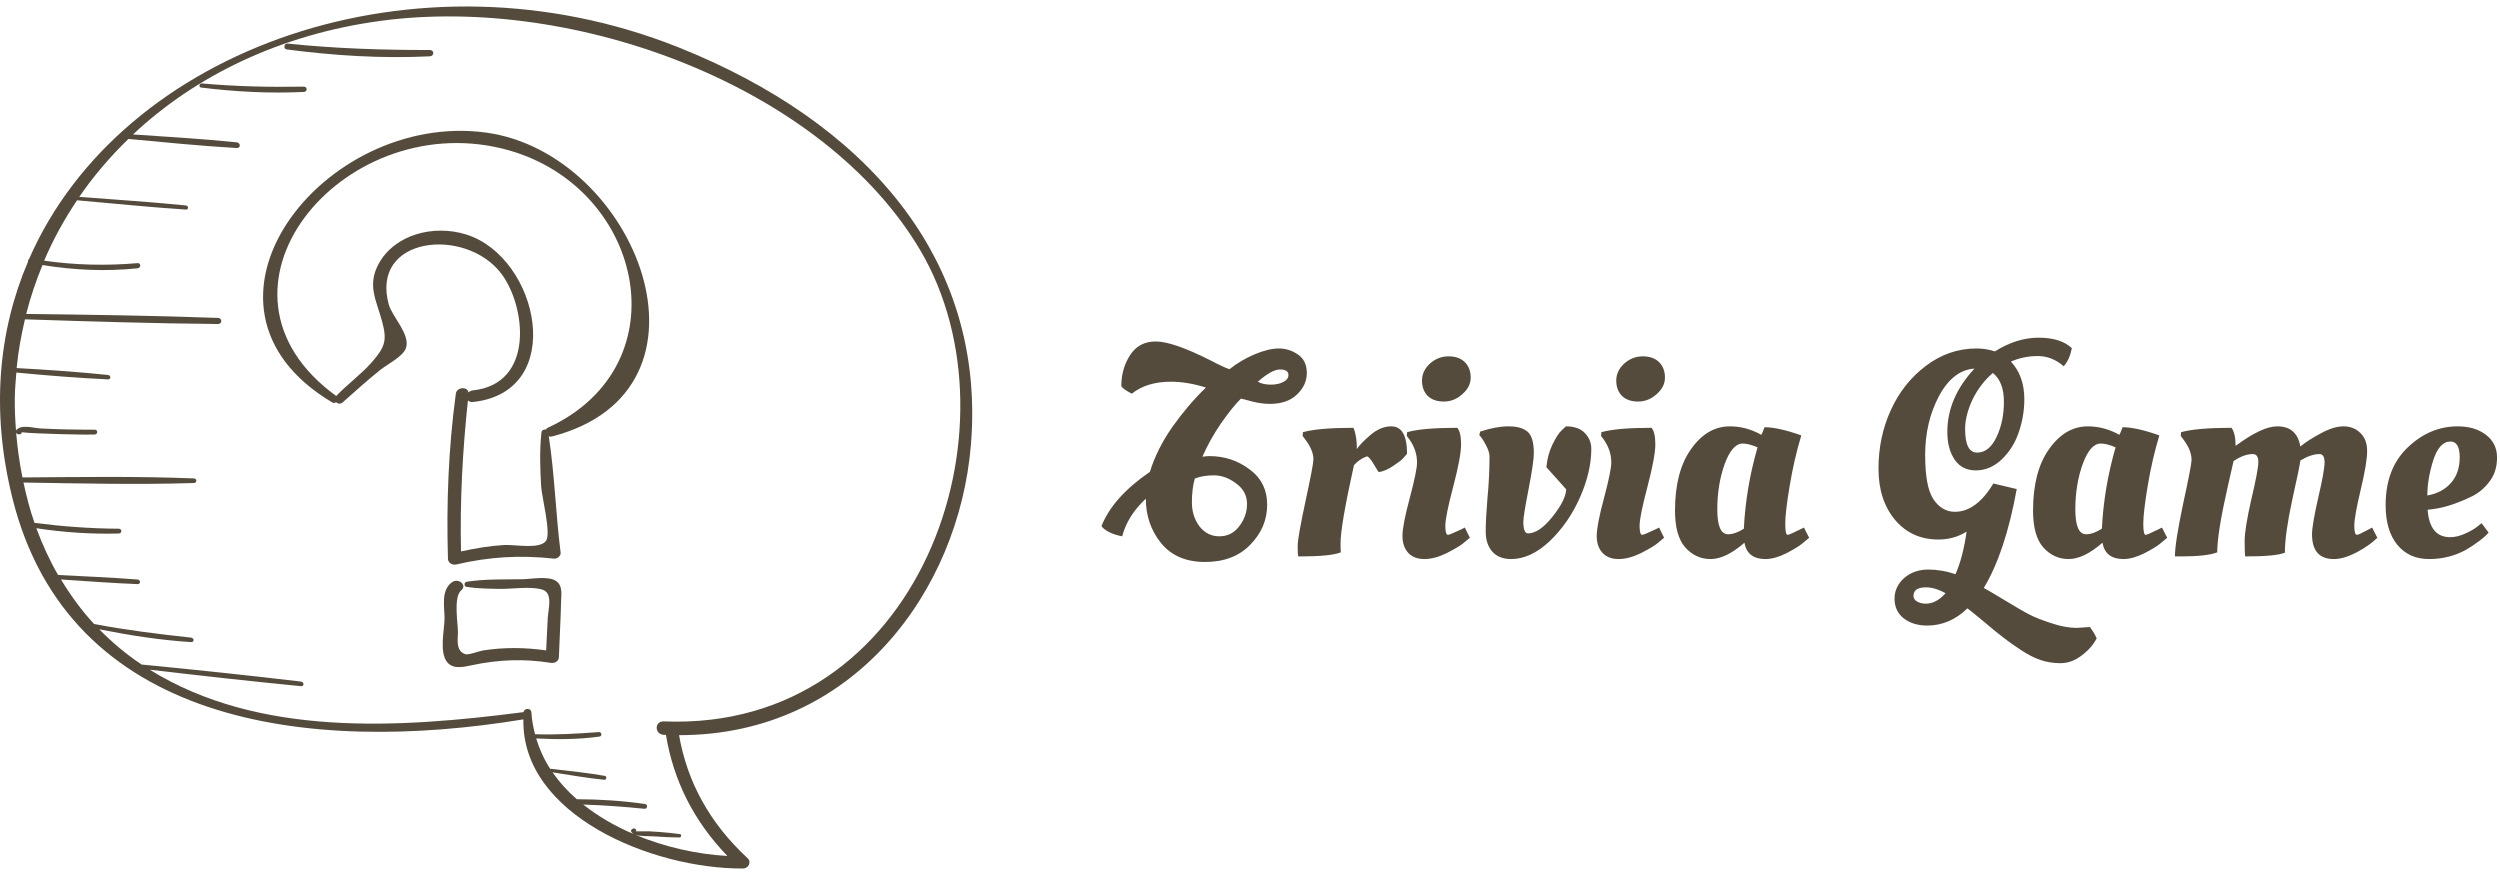 <svg width="360" height="126" viewBox="0 0 360 126" fill="none" xmlns="http://www.w3.org/2000/svg">
<path d="M168.61 54.968C166.286 54.968 164.41 55.542 162.982 56.69C162.114 56.242 161.61 55.878 161.47 55.598C161.47 53.918 161.89 52.434 162.73 51.146C163.57 49.83 164.802 49.172 166.426 49.172C168.106 49.172 170.766 50.096 174.406 51.944C175.75 52.644 176.632 53.05 177.052 53.162C178.144 52.294 179.348 51.58 180.664 51.02C182.008 50.46 183.17 50.18 184.15 50.18C185.158 50.18 186.082 50.474 186.922 51.062C187.762 51.65 188.182 52.532 188.182 53.708C188.182 54.884 187.706 55.92 186.754 56.816C185.83 57.712 184.528 58.16 182.848 58.16C182.092 58.16 181.252 58.048 180.328 57.824C179.432 57.572 178.886 57.432 178.69 57.404C177.822 58.272 176.856 59.476 175.792 61.016C174.756 62.528 173.874 64.11 173.146 65.762C173.594 65.706 173.93 65.678 174.154 65.678C176.31 65.678 178.228 66.308 179.908 67.568C181.616 68.8 182.47 70.508 182.47 72.692C182.47 74.876 181.658 76.794 180.034 78.446C178.438 80.098 176.268 80.924 173.524 80.924C170.78 80.924 168.666 80.014 167.182 78.194C165.726 76.374 164.998 74.246 164.998 71.81C163.234 73.462 162.1 75.268 161.596 77.228C160.952 77.116 160.336 76.92 159.748 76.64C159.16 76.332 158.782 76.038 158.614 75.758C159.706 72.986 162.03 70.382 165.586 67.946C166.258 65.762 167.336 63.606 168.82 61.478C170.332 59.35 171.942 57.46 173.65 55.808C171.886 55.248 170.206 54.968 168.61 54.968ZM179.572 72.566C179.572 71.362 179.054 70.382 178.018 69.626C176.982 68.842 175.918 68.45 174.826 68.45C173.734 68.45 172.81 68.604 172.054 68.912C171.774 69.864 171.634 71.012 171.634 72.356C171.634 73.672 171.998 74.82 172.726 75.8C173.482 76.752 174.434 77.228 175.582 77.228C176.758 77.228 177.71 76.752 178.438 75.8C179.194 74.82 179.572 73.742 179.572 72.566ZM185.536 54.002C185.536 53.47 185.13 53.204 184.318 53.204C183.534 53.204 182.47 53.792 181.126 54.968C181.63 55.248 182.246 55.388 182.974 55.388C183.702 55.388 184.304 55.262 184.78 55.01C185.284 54.758 185.536 54.422 185.536 54.002ZM187.243 80.126H186.949C186.893 79.902 186.865 79.398 186.865 78.614C186.865 77.802 187.243 75.646 187.999 72.146C188.755 68.646 189.133 66.644 189.133 66.14C189.133 65.272 188.741 64.32 187.957 63.284L187.579 62.78L187.621 62.234C189.133 61.814 191.555 61.604 194.887 61.604C195.223 62.332 195.391 63.354 195.391 64.67C195.699 64.166 196.343 63.494 197.323 62.654C198.303 61.814 199.311 61.394 200.347 61.394C201.859 61.394 202.615 62.71 202.615 65.342C202.475 65.51 202.279 65.734 202.027 66.014C201.803 66.266 201.327 66.63 200.599 67.106C199.899 67.582 199.213 67.876 198.541 67.988C198.513 67.988 198.275 67.61 197.827 66.854C197.379 66.098 197.043 65.72 196.819 65.72C196.119 65.972 195.503 66.392 194.971 66.98C193.683 72.776 193.039 76.528 193.039 78.236C193.039 78.852 193.053 79.286 193.081 79.538C192.101 79.93 190.155 80.126 187.243 80.126ZM210.395 63.998C210.395 65.174 210.017 67.204 209.261 70.088C208.505 72.944 208.127 74.82 208.127 75.716C208.127 76.584 208.253 77.018 208.505 77.018C208.673 77.018 209.317 76.752 210.437 76.22L210.941 75.968L211.655 77.438C211.403 77.662 211.067 77.942 210.647 78.278C210.227 78.614 209.443 79.076 208.295 79.664C207.147 80.224 206.083 80.504 205.103 80.504C204.123 80.504 203.353 80.21 202.793 79.622C202.233 79.006 201.953 78.194 201.953 77.186C201.953 76.15 202.303 74.33 203.003 71.726C203.703 69.094 204.053 67.386 204.053 66.602C204.053 65.426 203.689 64.32 202.961 63.284L202.583 62.78L202.625 62.234C204.109 61.814 206.517 61.604 209.849 61.604C210.213 62.024 210.395 62.822 210.395 63.998ZM205.607 57.026C205.047 56.466 204.767 55.724 204.767 54.8C204.767 53.876 205.145 53.064 205.901 52.364C206.685 51.664 207.581 51.314 208.589 51.314C209.597 51.314 210.381 51.594 210.941 52.154C211.501 52.714 211.781 53.456 211.781 54.38C211.781 55.276 211.375 56.074 210.563 56.774C209.779 57.474 208.897 57.824 207.917 57.824C206.937 57.824 206.167 57.558 205.607 57.026ZM217.219 61.394C218.451 61.394 219.361 61.646 219.949 62.15C220.565 62.654 220.873 63.69 220.873 65.258C220.873 66.098 220.621 67.82 220.117 70.424C219.613 73 219.361 74.568 219.361 75.128C219.361 76.248 219.585 76.808 220.033 76.808C221.097 76.808 222.259 76.024 223.519 74.456C224.807 72.86 225.479 71.53 225.535 70.466L222.679 67.274C222.791 66.07 223.085 64.978 223.561 63.998C224.037 63.018 224.485 62.332 224.905 61.94L225.493 61.394C226.697 61.394 227.607 61.716 228.223 62.36C228.839 63.004 229.147 63.76 229.147 64.628C229.147 66.84 228.601 69.178 227.509 71.642C226.417 74.106 224.961 76.206 223.141 77.942C221.321 79.65 219.473 80.504 217.597 80.504C216.421 80.504 215.511 80.14 214.867 79.412C214.251 78.684 213.943 77.732 213.943 76.556C213.943 75.352 214.027 73.742 214.195 71.726C214.391 69.71 214.489 67.708 214.489 65.72C214.489 65.272 214.321 64.74 213.985 64.124C213.677 63.508 213.355 63.018 213.019 62.654L213.145 62.15C214.657 61.646 216.015 61.394 217.219 61.394ZM238.368 63.998C238.368 65.174 237.99 67.204 237.234 70.088C236.478 72.944 236.1 74.82 236.1 75.716C236.1 76.584 236.226 77.018 236.478 77.018C236.646 77.018 237.29 76.752 238.41 76.22L238.914 75.968L239.628 77.438C239.376 77.662 239.04 77.942 238.62 78.278C238.2 78.614 237.416 79.076 236.268 79.664C235.12 80.224 234.056 80.504 233.076 80.504C232.096 80.504 231.326 80.21 230.766 79.622C230.206 79.006 229.926 78.194 229.926 77.186C229.926 76.15 230.276 74.33 230.976 71.726C231.676 69.094 232.026 67.386 232.026 66.602C232.026 65.426 231.662 64.32 230.934 63.284L230.556 62.78L230.598 62.234C232.082 61.814 234.49 61.604 237.822 61.604C238.186 62.024 238.368 62.822 238.368 63.998ZM233.58 57.026C233.02 56.466 232.74 55.724 232.74 54.8C232.74 53.876 233.118 53.064 233.874 52.364C234.658 51.664 235.554 51.314 236.562 51.314C237.57 51.314 238.354 51.594 238.914 52.154C239.474 52.714 239.754 53.456 239.754 54.38C239.754 55.276 239.348 56.074 238.536 56.774C237.752 57.474 236.87 57.824 235.89 57.824C234.91 57.824 234.14 57.558 233.58 57.026ZM253.633 62.612C253.689 62.556 253.843 62.192 254.095 61.52C255.411 61.52 257.175 61.912 259.387 62.696C258.687 65.02 258.127 67.456 257.707 70.004C257.287 72.524 257.077 74.33 257.077 75.422C257.077 76.486 257.189 77.018 257.413 77.018C257.581 77.018 258.197 76.752 259.261 76.22L259.765 75.968L260.521 77.438C260.269 77.662 259.933 77.942 259.513 78.278C259.121 78.614 258.365 79.076 257.245 79.664C256.125 80.224 255.117 80.504 254.221 80.504C252.485 80.504 251.477 79.72 251.197 78.152C249.405 79.72 247.781 80.504 246.325 80.504C244.897 80.504 243.679 79.944 242.671 78.824C241.691 77.704 241.201 75.94 241.201 73.532C241.201 69.78 241.971 66.826 243.511 64.67C245.051 62.486 246.913 61.394 249.097 61.394C250.665 61.394 252.177 61.8 253.633 62.612ZM248.845 76.934C249.517 76.934 250.273 76.668 251.113 76.136C251.309 72.188 251.967 68.282 253.087 64.418C252.247 64.054 251.533 63.872 250.945 63.872C249.937 63.872 249.069 64.866 248.341 66.854C247.641 68.814 247.291 70.984 247.291 73.364C247.291 75.744 247.809 76.934 248.845 76.934ZM301.919 91.928C301.443 92.852 300.715 93.678 299.735 94.406C298.783 95.134 297.775 95.498 296.711 95.498C295.675 95.498 294.709 95.344 293.813 95.036C292.917 94.728 291.965 94.238 290.957 93.566C289.977 92.922 289.151 92.334 288.479 91.802C287.807 91.298 286.897 90.556 285.749 89.576C284.601 88.624 283.789 87.966 283.313 87.602C281.605 89.254 279.673 90.08 277.517 90.08C276.145 90.08 275.011 89.73 274.115 89.03C273.247 88.33 272.813 87.392 272.813 86.216C272.813 85.068 273.275 84.074 274.199 83.234C275.151 82.422 276.299 82.016 277.643 82.016C278.987 82.016 280.303 82.24 281.591 82.688C282.319 81.036 282.851 78.992 283.187 76.556C281.983 77.312 280.625 77.69 279.113 77.69C276.565 77.69 274.493 76.752 272.897 74.876C271.301 72.972 270.503 70.508 270.503 67.484C270.503 64.46 271.091 61.66 272.267 59.084C273.443 56.48 275.123 54.352 277.307 52.7C279.519 51.02 281.955 50.18 284.615 50.18C285.539 50.18 286.421 50.32 287.261 50.6C289.361 49.284 291.461 48.626 293.561 48.626C295.689 48.626 297.285 49.13 298.349 50.138C298.125 51.258 297.733 52.126 297.173 52.742C296.053 51.762 294.807 51.272 293.435 51.272C292.063 51.272 290.775 51.538 289.571 52.07C290.859 53.442 291.503 55.248 291.503 57.488C291.503 59.112 291.237 60.694 290.705 62.234C290.201 63.746 289.389 65.048 288.269 66.14C287.149 67.204 285.903 67.736 284.531 67.736C283.187 67.736 282.165 67.218 281.465 66.182C280.765 65.146 280.415 63.816 280.415 62.192C280.415 58.916 281.717 55.878 284.321 53.078C282.249 53.218 280.541 54.548 279.197 57.068C277.881 59.56 277.223 62.374 277.223 65.51C277.223 68.618 277.629 70.76 278.441 71.936C279.253 73.112 280.275 73.7 281.507 73.7C283.551 73.7 285.399 72.342 287.051 69.626L290.411 70.424C289.291 76.556 287.709 81.302 285.665 84.662C286.085 84.886 287.107 85.488 288.731 86.468C290.383 87.476 291.573 88.162 292.301 88.526C293.057 88.918 294.093 89.324 295.409 89.744C296.725 90.192 297.943 90.416 299.063 90.416L300.953 90.29C301.429 90.962 301.751 91.508 301.919 91.928ZM284.699 65.174C285.847 65.174 286.771 64.446 287.471 62.99C288.199 61.506 288.563 59.798 288.563 57.866C288.563 55.934 288.031 54.548 286.967 53.708C285.735 54.772 284.755 56.06 284.027 57.572C283.327 59.084 282.977 60.484 282.977 61.772C282.977 64.04 283.551 65.174 284.699 65.174ZM277.307 86.93C278.315 86.93 279.267 86.426 280.163 85.418C279.127 84.858 278.189 84.578 277.349 84.578C276.145 84.578 275.543 84.984 275.543 85.796C275.543 86.16 275.725 86.44 276.089 86.636C276.453 86.832 276.859 86.93 277.307 86.93ZM305.19 62.612C305.246 62.556 305.4 62.192 305.652 61.52C306.968 61.52 308.732 61.912 310.944 62.696C310.244 65.02 309.684 67.456 309.264 70.004C308.844 72.524 308.634 74.33 308.634 75.422C308.634 76.486 308.746 77.018 308.97 77.018C309.138 77.018 309.754 76.752 310.818 76.22L311.322 75.968L312.078 77.438C311.826 77.662 311.49 77.942 311.07 78.278C310.678 78.614 309.922 79.076 308.802 79.664C307.682 80.224 306.674 80.504 305.778 80.504C304.042 80.504 303.034 79.72 302.754 78.152C300.962 79.72 299.338 80.504 297.882 80.504C296.454 80.504 295.236 79.944 294.228 78.824C293.248 77.704 292.758 75.94 292.758 73.532C292.758 69.78 293.528 66.826 295.068 64.67C296.608 62.486 298.47 61.394 300.654 61.394C302.222 61.394 303.734 61.8 305.19 62.612ZM300.402 76.934C301.074 76.934 301.83 76.668 302.67 76.136C302.866 72.188 303.524 68.282 304.644 64.418C303.804 64.054 303.09 63.872 302.502 63.872C301.494 63.872 300.626 64.866 299.898 66.854C299.198 68.814 298.848 70.984 298.848 73.364C298.848 75.744 299.366 76.934 300.402 76.934ZM313.988 80.126H313.19C313.19 78.81 313.582 76.29 314.366 72.566C315.178 68.842 315.584 66.728 315.584 66.224C315.584 65.3 315.192 64.32 314.408 63.284L314.03 62.78L314.072 62.234C315.584 61.814 318.006 61.604 321.338 61.604C321.73 62.136 321.926 63.004 321.926 64.208C324.446 62.332 326.448 61.394 327.932 61.394C329.808 61.394 330.914 62.36 331.25 64.292C332.006 63.676 332.986 63.046 334.19 62.402C335.422 61.73 336.514 61.394 337.466 61.394C338.446 61.394 339.258 61.716 339.902 62.36C340.546 62.976 340.868 63.844 340.868 64.964C340.868 66.084 340.56 67.932 339.944 70.508C339.328 73.084 339.02 74.82 339.02 75.716C339.02 76.584 339.146 77.018 339.398 77.018C339.566 77.018 340.14 76.752 341.12 76.22L341.582 75.968L342.338 77.438C341.61 78.166 340.616 78.866 339.356 79.538C338.124 80.182 337.032 80.504 336.08 80.504C333.98 80.504 332.93 79.314 332.93 76.934C332.93 76.066 333.224 74.33 333.812 71.726C334.428 69.094 334.736 67.386 334.736 66.602C334.736 65.79 334.498 65.384 334.022 65.384C333.21 65.384 332.286 65.692 331.25 66.308C331.194 66.868 330.802 68.772 330.074 72.02C329.374 75.268 329.024 77.788 329.024 79.58C328.212 79.944 326.308 80.126 323.312 80.126C323.256 79.818 323.228 79.076 323.228 77.9C323.228 76.724 323.55 74.722 324.194 71.894C324.866 69.066 325.202 67.274 325.202 66.518C325.202 65.762 324.936 65.384 324.404 65.384C323.564 65.384 322.64 65.72 321.632 66.392C321.576 66.644 321.296 67.876 320.792 70.088C319.784 74.512 319.28 77.662 319.28 79.538C318.3 79.93 316.536 80.126 313.988 80.126ZM343.53 72.734C343.53 69.234 344.58 66.476 346.68 64.46C348.808 62.416 351.216 61.394 353.904 61.394C355.556 61.394 356.914 61.8 357.978 62.612C359.042 63.424 359.574 64.516 359.574 65.888C359.574 67.232 359.224 68.366 358.524 69.29C357.852 70.214 357.026 70.928 356.046 71.432C354.058 72.412 352.238 73.028 350.586 73.28L349.578 73.406C349.774 76.038 350.852 77.354 352.812 77.354C353.484 77.354 354.198 77.186 354.954 76.85C355.71 76.514 356.298 76.178 356.718 75.842L357.348 75.338L358.356 76.682C358.132 76.99 357.684 77.396 357.012 77.9C356.34 78.404 355.71 78.824 355.122 79.16C353.498 80.056 351.72 80.504 349.788 80.504C347.856 80.504 346.33 79.818 345.209 78.446C344.09 77.074 343.53 75.17 343.53 72.734ZM349.536 71.348C350.964 71.096 352.098 70.494 352.938 69.542C353.778 68.59 354.198 67.358 354.198 65.846C354.198 64.334 353.75 63.578 352.854 63.578C351.79 63.578 350.964 64.488 350.376 66.308C349.816 68.1 349.536 69.78 349.536 71.348Z" fill="#544B3D"/>
<g clip-path="url(#clip0_154_116)">
<path d="M97.702 6.817C60.003 -8.229 17.452 6.896 4.179 37.311C4.049 37.391 4.001 37.54 4.038 37.669C-0.211 47.612 -1.36 59.161 1.811 71.823C9.915 104.18 44.066 108.74 75.369 103.589C75.062 117.345 93.884 125.13 106.974 125.065C107.817 125.061 108.24 124.12 107.657 123.581C102.275 118.607 98.964 112.677 97.786 105.864C122.884 105.882 138.092 85.097 139.814 64.035C142.019 37.055 124.421 17.48 97.702 6.817ZM95.602 103.881C94.216 103.825 94.224 105.751 95.602 105.817C95.701 105.821 95.797 105.819 95.895 105.823C96.997 112.455 99.908 118.239 104.744 123.259C100.325 123.012 95.691 121.966 91.474 120.204C92.216 120.463 93.434 120.383 94.195 120.439C95.405 120.529 96.605 120.586 97.819 120.597C98.121 120.6 98.209 120.148 97.893 120.108C96.919 119.982 95.953 119.874 94.972 119.806C94.454 119.77 93.936 119.739 93.418 119.707C93.237 119.695 92.097 119.709 91.547 119.717C91.617 119.657 91.656 119.569 91.592 119.485L91.517 119.386C91.46 119.31 91.366 119.27 91.266 119.293C90.614 119.443 90.862 119.9 91.279 120.122C88.614 118.99 86.131 117.559 83.982 115.854C86.93 115.957 89.868 116.163 92.802 116.466C93.231 116.51 93.333 115.848 92.905 115.785C89.637 115.297 86.359 115.103 83.053 115.086C81.715 113.916 80.54 112.622 79.561 111.215C82.034 111.601 84.506 112.034 86.999 112.288C87.356 112.325 87.438 111.784 87.085 111.722C84.529 111.275 81.928 111.022 79.348 110.707C79.305 110.702 79.276 110.722 79.24 110.731C78.355 109.372 77.681 107.899 77.209 106.335C80.252 106.497 83.326 106.49 86.34 106.063C86.742 106.006 86.652 105.39 86.243 105.42C83.165 105.646 80.132 105.831 77.047 105.728C76.784 104.716 76.583 103.677 76.522 102.582C76.485 101.926 75.492 101.931 75.389 102.546C57.365 104.87 37.264 106.17 21.554 96.432C28.81 97.291 36.077 98.101 43.352 98.811C43.828 98.858 43.813 98.201 43.352 98.147C35.712 97.239 28.053 96.436 20.392 95.692C18.119 94.176 16.102 92.465 14.289 90.616C18.652 91.489 23.066 92.179 27.527 92.463C27.994 92.493 27.975 91.865 27.527 91.817C22.833 91.312 18.178 90.734 13.552 89.859C11.71 87.873 10.149 85.708 8.781 83.443C12.453 83.697 16.125 83.959 19.804 84.114C20.283 84.133 20.272 83.484 19.804 83.449C15.996 83.16 12.178 82.986 8.363 82.799C7.117 80.647 6.092 78.387 5.235 76.065C9.159 76.663 13.108 76.929 17.099 76.828C17.594 76.815 17.597 76.136 17.099 76.134C13.025 76.115 8.993 75.81 4.967 75.293C4.305 73.396 3.806 71.45 3.38 69.487C11.555 69.612 19.74 69.815 27.914 69.556C28.39 69.541 28.389 68.91 27.914 68.891C19.695 68.56 11.458 68.697 3.233 68.75C2.803 66.623 2.506 64.473 2.325 62.319C2.476 62.505 2.551 62.553 2.862 62.533C3.009 62.524 3.108 62.435 3.119 62.302C3.121 62.282 3.123 62.262 3.125 62.243C5.095 62.488 12.819 62.627 13.623 62.576C14.12 62.544 14.132 61.87 13.623 61.871C11.031 61.878 8.427 61.84 5.84 61.695C4.767 61.635 3.019 61.053 2.303 61.975C2.179 60.381 2.109 58.784 2.133 57.194C2.151 55.996 2.26 54.824 2.356 53.648C6.743 54.067 11.145 54.425 15.549 54.63C16.012 54.652 15.99 54.04 15.549 53.995C11.181 53.544 6.788 53.242 2.397 53.002C2.622 50.606 3.058 48.277 3.593 45.985C12.859 46.288 22.12 46.578 31.392 46.658C32.023 46.663 32.019 45.801 31.392 45.779C22.189 45.445 12.985 45.319 3.776 45.207C4.381 42.788 5.184 40.446 6.116 38.165C10.648 38.899 15.195 39.112 19.805 38.636C20.324 38.583 20.338 37.847 19.805 37.893C15.279 38.283 10.82 38.176 6.357 37.538C7.651 34.489 9.253 31.592 11.094 28.843C16.317 29.295 21.525 29.839 26.759 30.179C27.189 30.207 27.174 29.625 26.759 29.583C21.654 29.069 16.532 28.75 11.415 28.349C13.466 25.358 15.846 22.575 18.49 20.009C23.685 20.496 28.878 21.011 34.091 21.317C34.685 21.352 34.663 20.553 34.091 20.496C29.124 19.995 24.137 19.686 19.152 19.361C28.255 10.813 40.537 4.922 54.805 3.005C83.118 -0.801 118.702 12.643 132.508 36.021C147.567 61.52 132.482 105.372 95.602 103.881Z" fill="#544B3D"/>
<path d="M69.994 19.093C46.566 15.894 24.441 44.062 47.85 57.952C48.043 58.067 48.237 58.018 48.405 57.923C48.639 58.146 49.03 58.223 49.355 57.934C51.137 56.351 52.905 54.756 54.775 53.256C55.768 52.459 58.034 51.351 58.458 50.124C59.132 48.178 56.45 45.566 55.983 43.85C53.3 34.006 67.021 32.645 72.162 39.369C75.71 44.009 77.074 55.261 68.08 56.219C67.808 56.248 67.605 56.365 67.459 56.519C67.367 55.638 65.773 55.708 65.641 56.684C64.572 64.577 64.271 72.52 64.506 80.465C64.523 81.02 65.096 81.427 65.701 81.284C70.432 80.17 74.959 79.913 79.793 80.445C80.259 80.497 80.785 80.015 80.732 79.6C80.022 74.029 79.877 68.375 79.024 62.824C79.161 62.874 79.313 62.895 79.483 62.852C105.176 56.193 91.596 22.043 69.994 19.093ZM78.893 61.592C78.757 61.655 78.673 61.745 78.612 61.844C78.343 61.8 78.004 61.957 77.972 62.246C77.683 64.859 77.772 67.45 77.928 70.07C78.012 71.486 79.384 76.838 78.636 77.871C77.707 79.153 74.204 78.387 72.57 78.483C70.469 78.608 68.422 78.965 66.385 79.405C66.221 72.123 66.611 64.9 67.383 57.651C67.529 57.818 67.755 57.924 68.081 57.89C81.762 56.45 77.622 37.067 67.155 33.773C62.424 32.284 56.819 33.781 54.528 37.989C52.838 41.091 54.21 43.254 55.033 46.325C55.745 48.98 55.475 49.95 53.55 52.152C52.043 53.876 50.017 55.34 48.415 57.021C27.492 41.846 49.099 15.747 72.276 21.382C92.559 26.315 98.581 52.506 78.893 61.592Z" fill="#544B3D"/>
<path d="M80.008 83.621C78.878 82.925 76.461 83.388 75.252 83.408C72.579 83.453 69.836 83.356 67.199 83.772C66.79 83.837 66.789 84.453 67.199 84.517C68.745 84.757 70.282 84.765 71.849 84.802C73.623 84.843 76.432 84.385 78.087 84.903C79.679 85.401 78.941 87.64 78.873 89.048C78.798 90.584 78.724 92.12 78.645 93.656C75.606 93.226 72.555 93.189 69.503 93.674C68.996 93.755 67.458 94.363 66.981 94.194C65.574 93.697 65.945 92.014 65.945 91.03C65.943 89.756 65.266 85.966 66.419 85.01C67.321 84.261 66.021 83.186 65.106 83.828C63.451 84.986 64.018 87.385 64.013 89.043C64.008 90.722 63.203 93.977 64.425 95.39C65.317 96.42 66.813 96.03 68.004 95.779C71.794 94.979 75.445 94.837 79.288 95.447C79.898 95.544 80.459 95.22 80.48 94.63C80.576 91.924 80.737 89.218 80.802 86.511C80.824 85.549 81.059 84.269 80.008 83.621Z" fill="#544B3D"/>
<path d="M43.749 12.478C38.843 12.559 33.939 12.453 29.055 12.016C28.681 11.982 28.589 12.565 28.965 12.611C33.891 13.212 38.782 13.474 43.75 13.241C44.291 13.216 44.298 12.469 43.749 12.478Z" fill="#544B3D"/>
<path d="M61.903 7.202C55.055 7.205 48.226 6.991 41.42 6.276C40.89 6.22 40.76 7.051 41.293 7.121C48.147 8.015 54.98 8.445 61.903 8.111C62.548 8.08 62.558 7.202 61.903 7.202Z" fill="#544B3D"/>
</g>
<defs>
<clipPath id="clip0_154_116">
<rect width="140" height="126" fill="white"/>
</clipPath>
</defs>
</svg>
